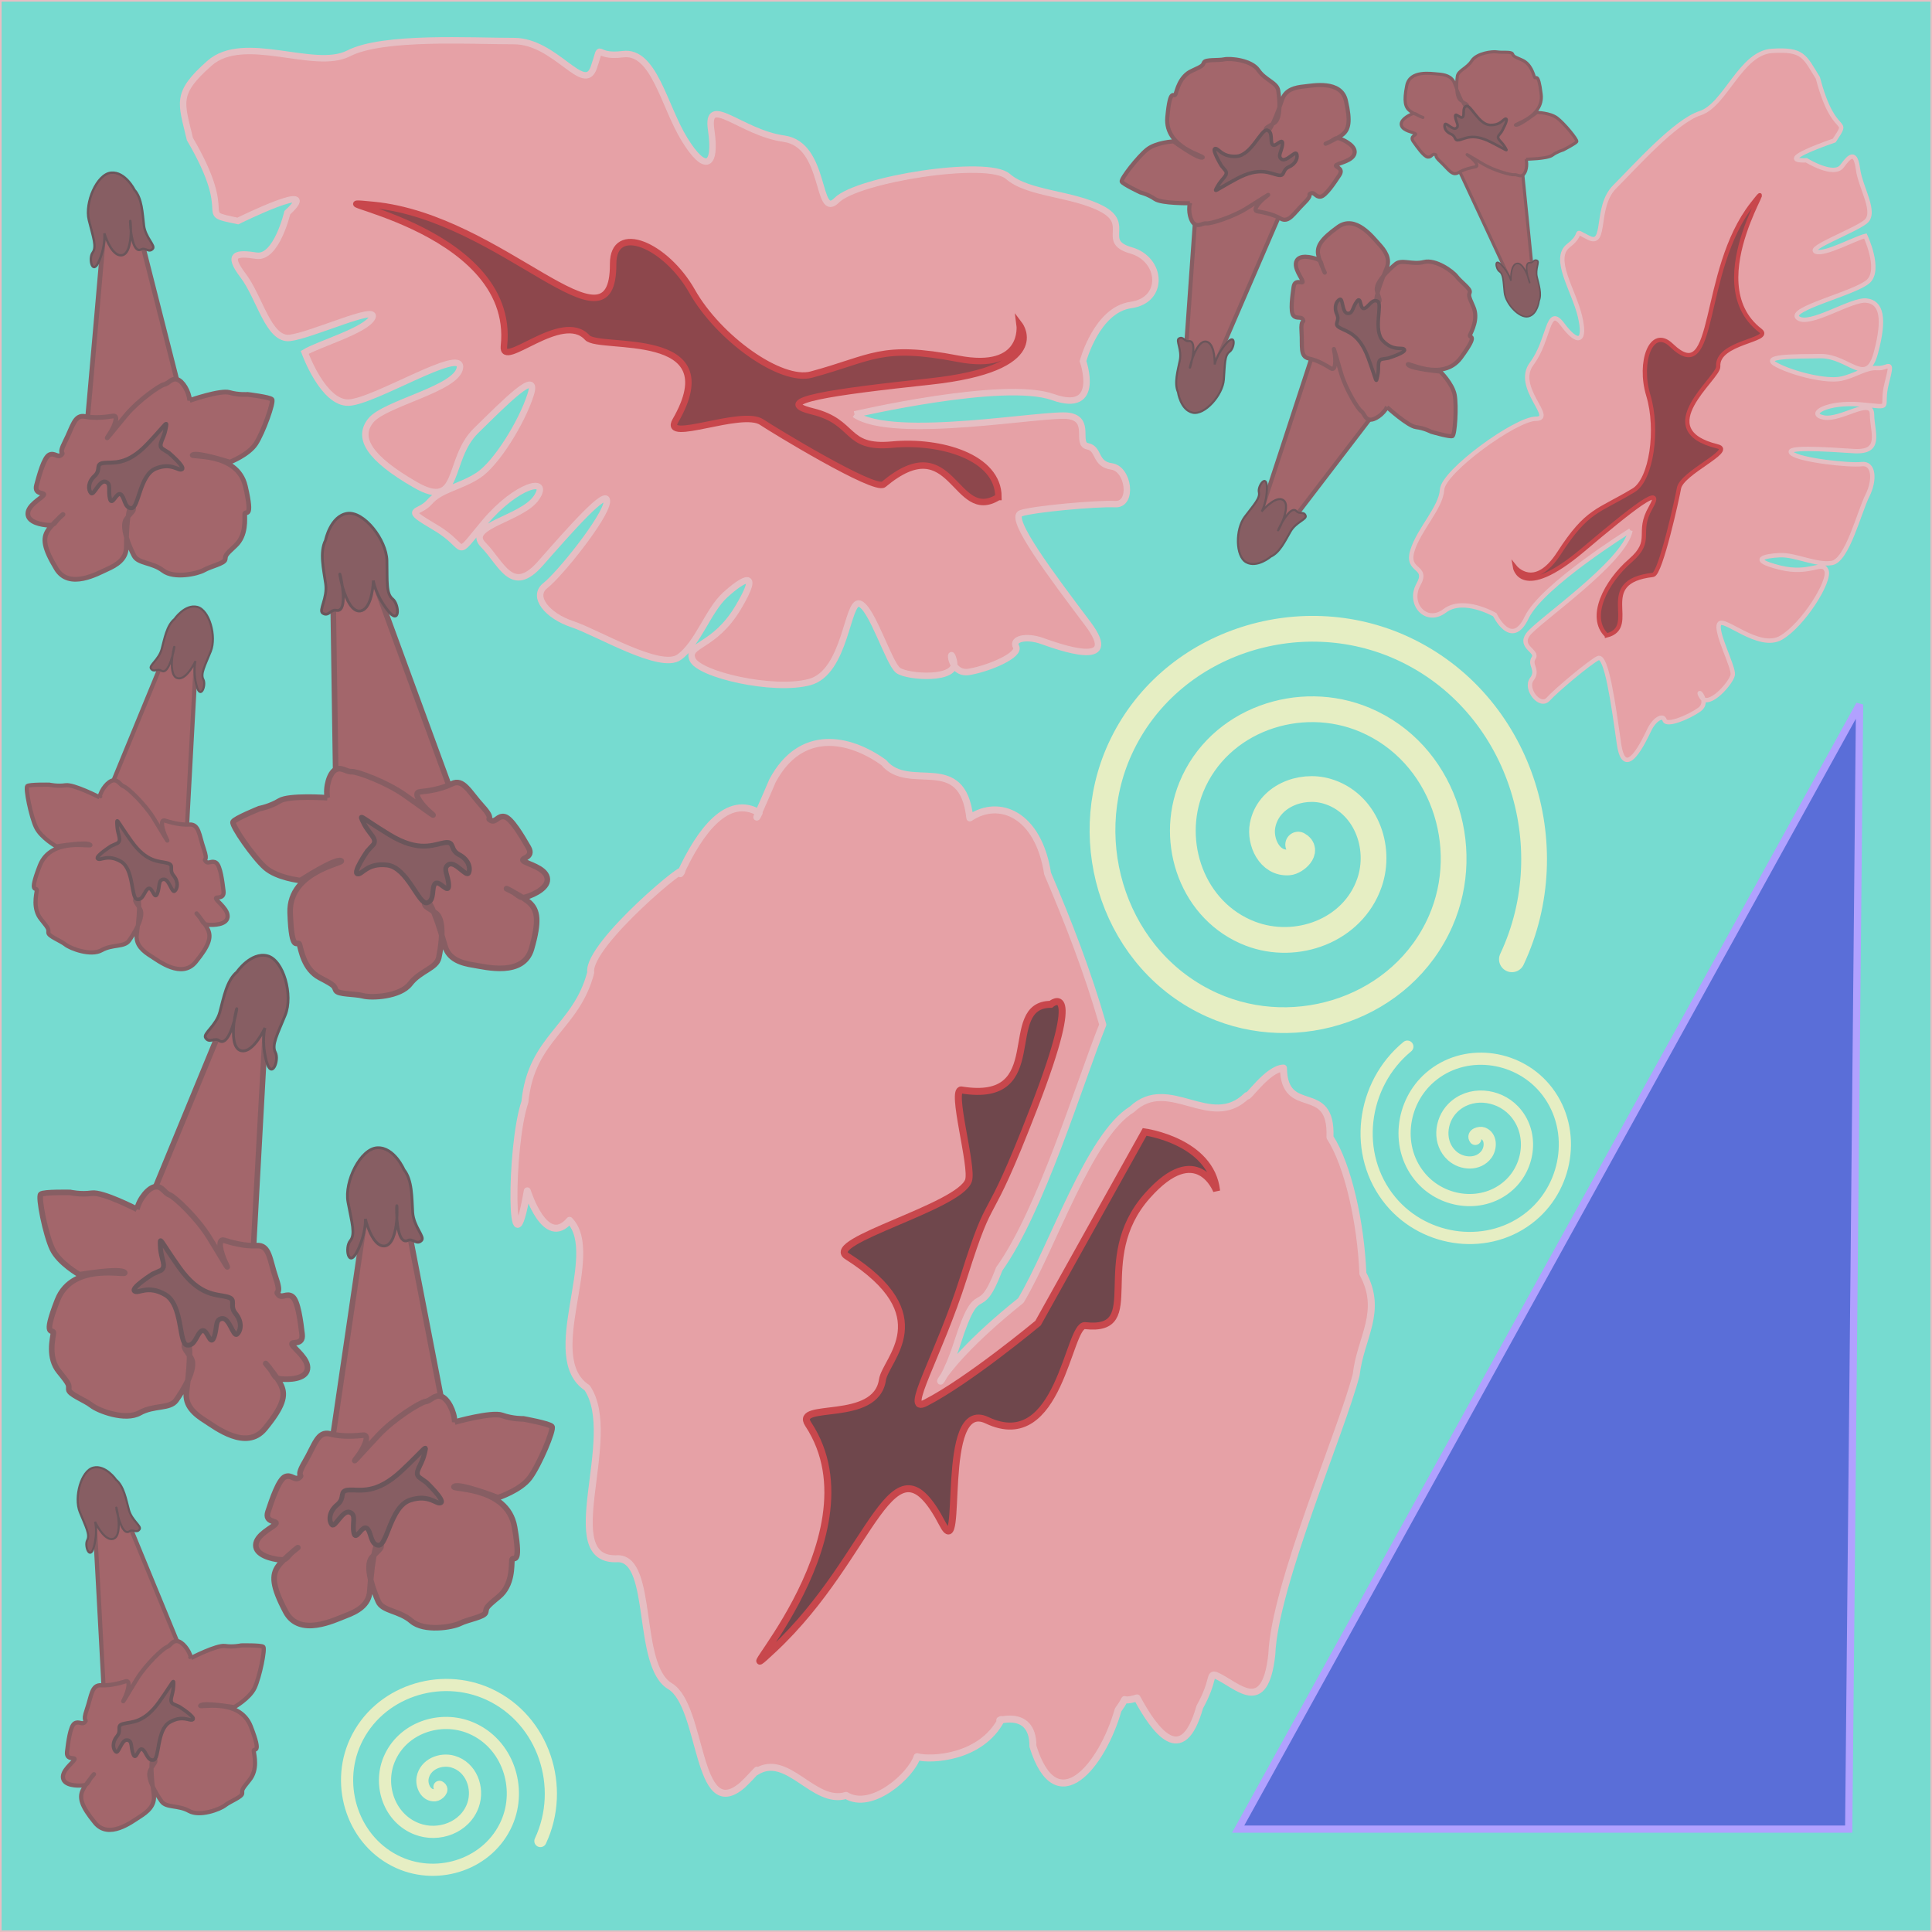 <?xml version="1.0" encoding="UTF-8" standalone="no"?>
<svg
   xmlns:dc="http://purl.org/dc/elements/1.1/"
   xmlns:cc="http://creativecommons.org/ns#"
   xmlns:rdf="http://www.w3.org/1999/02/22-rdf-syntax-ns#"
   xmlns:svg="http://www.w3.org/2000/svg"
   xmlns="http://www.w3.org/2000/svg"
   xmlns:sodipodi="http://sodipodi.sourceforge.net/DTD/sodipodi-0.dtd"
   xmlns:inkscape="http://www.inkscape.org/namespaces/inkscape"
   sodipodi:docname="plants_palm-leaf_00.svg"
   inkscape:version="1.0 (4035a4f, 2020-05-01)"
   id="svg8"
   version="1.1"
   viewBox="0 0 79.375 79.375"
   height="300"
   width="300">
  <rect x="0" y="0" width="79.375" height="79.375" fill="#808080" stroke="none"/>
  <defs
     id="defs2">
    <inkscape:path-effect
       end_linecap_type="zerowidth"
       scale_width="1"
       miter_limit="4"
       linejoin_type="extrp_arc"
       start_linecap_type="zerowidth"
       interpolator_beta="0.2"
       interpolator_type="CubicBezierJohan"
       sort_points="true"
       offset_points="5,0.132"
       lpeversion="1"
       is_visible="true"
       id="path-effect45"
       effect="powerstroke" />
  </defs>
  <sodipodi:namedview
     inkscape:window-maximized="0"
     inkscape:window-y="23"
     inkscape:window-x="0"
     inkscape:window-height="855"
     inkscape:window-width="1440"
     inkscape:showpageshadow="false"
     units="px"
     showgrid="false"
     inkscape:document-rotation="0"
     inkscape:current-layer="layer3"
     inkscape:document-units="px"
     inkscape:cy="109.51558"
     inkscape:cx="230.06378"
     inkscape:zoom="1.0208299"
     inkscape:pageshadow="2"
     inkscape:pageopacity="0.0"
     borderopacity="1.0"
     bordercolor="#666666"
     pagecolor="#ffffff"
     id="base" />
  <g
     sodipodi:insensitive="true"
     style="display:inline"
     id="layer1"
     inkscape:groupmode="layer"
     inkscape:label="Layer 1">
    <rect
       y="-1.8207658e-14"
       x="-2.1316282e-14"
       height="79.375"
       width="79.375"
       id="rect1072"
       style="fill:#5fd3bc;stroke:#ffaaaa;stroke-width:0.132;stroke-linecap:round;stroke-linejoin:round;stroke-miterlimit:4;stroke-dasharray:none;stroke-dashoffset:0" />
  </g>
  <g
     sodipodi:insensitive="true"
     style="display:inline"
     inkscape:label="Layer 2"
     id="layer2"
     inkscape:groupmode="layer">
    <path
       sodipodi:nodetypes="cccccccccccccccccccccccccccccccccccc"
       d="m 41.048,52.141 c 1.732,-2.42 3.295,-7.634 4.26,-10.044 -0.619,-2.166 -1.425,-4.234 -2.268,-6.207 -0.381,-2.447 -1.995,-3.094 -3.195,-2.286 -0.302,-2.757 -2.491,-1.013 -3.54,-2.278 -1.423,-1.02 -3.406,-1.416 -4.565,0.748 -0.309,0.739 -0.881,1.979 -0.55,1.321 -1.291,-0.762 -2.426,0.724 -3.24,2.5 0.653,-0.796 -3.85,2.904 -3.68,4.06 -0.593,2.281 -2.444,2.665 -2.704,5.316 -0.634,1.863 -0.598,7.648 0.097,3.655 0,0 0.742,2.381 1.737,1.212 1.358,1.405 -1.194,5.617 0.721,6.879 1.379,2.016 -1.333,7.185 1.274,7.021 1.481,0.029 0.724,4.412 2.136,5.24 1.363,0.832 1.054,5.692 2.966,4.068 0.482,-0.456 0.705,-0.768 0.557,-0.545 1.293,-0.839 2.374,1.375 3.708,0.962 1.053,0.64 2.688,-0.84 2.916,-1.59 0.554,0.154 2.627,0.069 3.462,-1.529 -0.422,0.185 1.308,-0.578 1.297,1.102 0.97,3.12 2.851,0.785 3.5,-1.494 0.538,-0.745 -0.074,-0.231 0.778,-0.494 0.739,1.37 1.863,2.899 2.575,0.377 0.624,-1.125 0.368,-1.402 0.675,-1.297 0.862,0.381 2.004,1.716 2.287,-0.867 0.109,-2.834 2.868,-9.159 3.466,-11.491 0.179,-1.545 1.119,-2.582 0.276,-4.152 -0.087,-2.108 -0.611,-4.459 -1.353,-5.604 0.092,-2.323 -1.879,-0.778 -1.911,-2.843 -0.66,0.018 -1.518,1.336 -1.5,1.131 -1.496,1.478 -3.202,-0.867 -4.725,0.565 -1.764,1.08 -3.242,5.635 -4.565,7.855 -4.222,3.375 -3.514,4.545 -2.608,1.739 0.905,-2.806 0.854,-0.762 1.719,-3.029 z"
       style="fill:#ff8080;stroke:#ffaaaa;stroke-width:0.287;stroke-linecap:round;stroke-linejoin:round;stroke-miterlimit:4;stroke-dasharray:none"
       id="path47" />
    <path
       sodipodi:nodetypes="cscssssssssssssscccsssscsssssssssssssssssssssssssssssssssc"
       id="path915"
       d="m 35.109,17.025 c 0,0 6.131,-1.429 8.146,-0.712 2.014,0.718 1.239,-1.476 1.239,-1.476 0,0 0.563,-2.11 1.969,-2.306 1.406,-0.196 1.277,-1.881 0.005,-2.244 -1.272,-0.363 0.017,-1.059 -1.188,-1.702 -1.205,-0.643 -3.045,-0.609 -3.874,-1.339 -0.83,-0.73 -6.173,0.12 -7.028,0.979 -0.855,0.859 -0.4,-2.281 -2.173,-2.528 C 30.432,5.451 28.993,3.807 29.218,5.338 29.443,6.868 28.972,7.11 28.121,5.725 27.271,4.341 26.871,2.059 25.59,2.226 24.31,2.392 24.79,1.621 24.398,2.768 24.005,3.915 22.825,1.683 21.111,1.687 19.397,1.691 15.738,1.467 14.324,2.193 12.91,2.918 10.028,1.345 8.605,2.6 7.183,3.855 7.452,4.212 7.802,5.713 c 1.972,3.366 0.17,2.995 1.972,3.366 0,0 3.55,-1.751 2.031,-0.342 0,0 -0.447,1.893 -1.269,1.768 -0.821,-0.125 -1.234,-0.082 -0.549,0.815 0.684,0.897 1.043,2.662 1.918,2.563 0.875,-0.098 3.64,-1.377 3.394,-0.844 -0.246,0.533 -2.226,1.1 -2.78,1.44 0,0 0.753,2.095 1.801,2.062 1.049,-0.033 4.69,-2.308 4.577,-1.437 -0.114,0.872 -3.092,1.46 -3.665,2.175 -0.573,0.714 -0.062,1.546 1.829,2.637 1.891,1.091 1.289,-1.04 2.493,-2.218 1.204,-1.179 2.612,-2.616 2.244,-1.474 -0.368,1.142 -1.405,2.81 -2.136,3.297 -0.731,0.487 -1.556,0.574 -2.014,1.103 -0.458,0.529 -1.164,0.219 0.245,1.052 1.409,0.833 0.689,1.371 2.012,-0.205 1.323,-1.576 2.725,-1.903 2.137,-1.026 -0.588,0.876 -2.95,1.163 -2.189,1.936 0.761,0.773 1.177,2.102 2.346,0.773 1.169,-1.329 2.796,-3.187 2.735,-2.539 -0.06,0.648 -1.944,2.988 -2.525,3.441 -0.581,0.452 0.08,1.249 1.11,1.59 1.03,0.341 3.613,1.904 4.382,1.355 0.77,-0.549 1.191,-1.915 1.887,-2.552 0.696,-0.638 1.528,-1.148 0.541,0.508 -0.987,1.656 -2.132,1.501 -1.88,2.128 0.252,0.628 3.322,1.338 4.813,0.938 1.491,-0.4 1.538,-3.369 2.048,-3.224 0.509,0.145 1.208,2.465 1.591,2.745 0.382,0.281 2.476,0.426 2.289,-0.375 -0.187,-0.801 -0.234,0.583 0.629,0.434 0.863,-0.148 2.107,-0.703 1.925,-1.03 -0.182,-0.327 0.419,-0.467 1.052,-0.245 0.633,0.222 3.349,1.226 1.895,-0.706 -1.454,-1.932 -3.287,-4.357 -2.747,-4.535 0.539,-0.179 3.126,-0.412 3.874,-0.375 0.748,0.037 0.56,-1.451 -0.15,-1.549 -0.71,-0.099 -0.487,-0.731 -0.985,-0.827 -0.498,-0.095 0.167,-1.095 -0.766,-1.247 -0.933,-0.152 -7.204,1.038 -8.808,-0.063"
       style="fill:#ff8080;stroke:#ffaaaa;stroke-width:0.265px;stroke-linecap:butt;stroke-linejoin:miter;stroke-opacity:1" />
    <path
       style="fill:#ff8080;stroke:#ffaaaa;stroke-width:0.18px;stroke-linecap:butt;stroke-linejoin:miter;stroke-opacity:1"
       d="m 66.985,21.792 c 0,0 -3.64,2.263 -4.264,3.579 -0.624,1.315 -1.307,-0.114 -1.307,-0.114 0,0 -1.287,-0.745 -2.058,-0.162 -0.771,0.582 -1.52,-0.291 -1.082,-1.078 0.438,-0.787 -0.518,-0.502 -0.247,-1.391 0.271,-0.889 1.172,-1.759 1.22,-2.51 0.048,-0.751 3.029,-2.914 3.854,-2.912 0.825,0.002 -0.906,-1.291 -0.171,-2.263 0.735,-0.972 0.636,-2.456 1.265,-1.61 0.629,0.845 0.972,0.735 0.715,-0.341 -0.257,-1.076 -1.163,-2.367 -0.466,-2.903 0.697,-0.536 0.094,-0.677 0.835,-0.313 0.741,0.363 0.235,-1.279 1.062,-2.102 0.827,-0.823 2.481,-2.692 3.511,-3.024 1.03,-0.331 1.66,-2.477 2.949,-2.557 1.289,-0.081 1.331,0.221 1.886,1.112 0.671,2.57 1.36,1.524 0.671,2.57 0,0 -2.552,0.866 -1.142,0.813 0,0 1.127,0.696 1.462,0.24 0.335,-0.456 0.554,-0.633 0.657,0.128 0.102,0.761 0.779,1.783 0.311,2.157 -0.469,0.374 -2.415,1.09 -2.041,1.228 0.375,0.138 1.601,-0.542 2.032,-0.645 0,0 0.646,1.371 0.126,1.86 -0.521,0.489 -3.369,1.147 -2.895,1.512 0.474,0.365 2.192,-0.786 2.811,-0.717 0.62,0.068 0.774,0.714 0.389,2.15 -0.386,1.436 -1.121,0.12 -2.268,0.132 -1.147,0.012 -2.517,-0.002 -1.79,0.371 0.727,0.373 2.029,0.676 2.616,0.559 0.587,-0.117 1.026,-0.473 1.501,-0.438 0.475,0.034 0.665,-0.455 0.388,0.624 -0.277,1.079 0.328,0.992 -1.067,0.87 -1.395,-0.122 -2.228,0.396 -1.523,0.535 0.705,0.139 1.98,-0.86 1.986,-0.122 0.006,0.739 0.446,1.578 -0.757,1.502 -1.202,-0.077 -2.88,-0.188 -2.539,0.095 0.341,0.283 2.374,0.503 2.872,0.441 0.498,-0.062 0.563,0.64 0.231,1.3 -0.332,0.66 -0.823,2.656 -1.458,2.762 -0.635,0.106 -1.495,-0.349 -2.137,-0.32 -0.642,0.028 -1.288,0.183 -0.016,0.505 1.272,0.322 1.749,-0.304 1.93,0.119 0.181,0.424 -0.955,2.243 -1.866,2.768 -0.911,0.525 -2.362,-0.881 -2.538,-0.566 -0.175,0.315 0.605,1.768 0.556,2.087 -0.049,0.319 -0.987,1.397 -1.283,0.921 -0.296,-0.476 0.393,0.168 -0.094,0.512 -0.487,0.344 -1.353,0.676 -1.423,0.431 -0.07,-0.245 -0.427,-0.023 -0.624,0.388 -0.198,0.412 -1.022,2.202 -1.252,0.572 -0.23,-1.63 -0.515,-3.679 -0.861,-3.506 -0.346,0.174 -1.703,1.306 -2.045,1.684 -0.342,0.378 -0.968,-0.429 -0.674,-0.818 0.294,-0.389 -0.117,-0.587 0.076,-0.872 0.194,-0.285 -0.608,-0.447 -0.232,-0.969 0.376,-0.523 3.968,-2.969 4.21,-4.27"
       id="path1000"
       sodipodi:nodetypes="cscssssssssssssscccsssscsssssssssssssssssssssssssssssssssc" />
    <path
       sodipodi:nodetypes="csssssssssscsssccc"
       id="path1002"
       d="m 49.983,48.921 c 0,0 -0.799,-2.102 -2.845,0.205 -2.347,2.646 -0.002,5.622 -2.558,5.337 -0.7,-0.078 -1.034,5.311 -4.03,3.887 -2.009,-0.955 -0.919,6.007 -1.82,4.272 -2.108,-4.055 -2.771,1.226 -6.94,5.128 -2.584,2.419 4.536,-4.508 1.416,-9.238 -0.62,-0.94 2.78,-0.01 3.049,-1.822 0.126,-0.848 2.405,-2.637 -1.461,-5.085 -0.962,-0.609 4.604,-2.014 4.995,-3.099 0.199,-0.553 -0.751,-3.8 -0.287,-3.725 3.663,0.594 1.546,-3.506 3.67,-3.519 0,0 1.412,-1.203 -0.681,4.223 -2.093,5.426 -1.648,3.037 -2.898,6.989 -1.039,3.284 -2.528,5.654 -1.564,5.16 1.776,-0.91 4.619,-3.275 4.619,-3.275 l 4.38,-7.855 c 0,0 2.723,0.373 2.955,2.415 z"
       style="fill:#550000;stroke:#d40000;stroke-width:0.287px;stroke-linecap:butt;stroke-linejoin:miter;stroke-opacity:1" />
    <path
       style="fill:#800000;stroke:#d40000;stroke-width:0.265px;stroke-linecap:butt;stroke-linejoin:miter;stroke-opacity:1"
       d="m 41.019,20.42 c -1.822,1.137 -1.849,-2.918 -4.715,-0.52 -0.363,0.304 -4.585,-2.269 -5.004,-2.554 -0.82,-0.56 -4.1,0.889 -3.55,-0.063 2.208,-3.824 -3.134,-2.878 -3.622,-3.413 -1.043,-1.142 -3.533,1.353 -3.424,0.35 0.548,-5.044 -8.645,-6.124 -5.351,-5.8 5.314,0.523 9.852,6.448 9.837,2.43 -0.006,-1.718 2.17,-0.783 3.245,1.118 1.094,1.935 3.652,3.757 4.898,3.422 2.506,-0.675 2.841,-1.265 6.034,-0.65 2.783,0.535 2.525,-1.389 2.525,-1.389 0,0 1.343,1.783 -3.693,2.324 -3.954,0.425 -6.611,0.788 -4.817,1.227 1.794,0.439 1.3,1.55 3.275,1.365 1.975,-0.185 4.363,0.504 4.363,2.153 z"
       id="path1012"
       sodipodi:nodetypes="csssssssssscccssc" />
    <path
       sodipodi:nodetypes="csssssssssscccssc"
       id="path1014"
       d="m 66.011,26.107 c 1.374,-0.351 -0.549,-2.214 1.903,-2.488 0.311,-0.035 1.01,-3.224 1.064,-3.554 0.107,-0.647 2.295,-1.551 1.59,-1.723 -2.833,-0.691 0.056,-2.809 0.024,-3.286 -0.069,-1.019 2.258,-1.069 1.73,-1.475 -2.657,-2.04 1.022,-6.921 -0.326,-5.201 -2.175,2.775 -1.418,7.645 -3.329,5.804 -0.817,-0.787 -1.364,0.679 -0.947,2.059 0.424,1.405 0.127,3.458 -0.602,3.899 -1.466,0.888 -1.9,0.779 -3.064,2.583 -1.015,1.573 -1.815,0.571 -1.815,0.571 0,0 0.238,1.455 2.794,-0.702 2.007,-1.693 3.393,-2.796 2.784,-1.739 -0.609,1.056 0.146,1.328 -0.843,2.186 -0.99,0.858 -1.75,2.313 -0.963,3.065 z"
       style="fill:#800000;stroke:#d40000;stroke-width:0.175px;stroke-linecap:butt;stroke-linejoin:miter;stroke-opacity:1" />
    <g
       transform="translate(-0.247,0.498)"
       id="g1126">
      <path
         sodipodi:nodetypes="ccsscc"
         id="path1024"
         d="m 16.868,49.143 1.86,9.634 c 0,0 1.229,0.959 -0.439,1.429 -1.668,0.469 -4.731,0.65 -4.609,-0.074 0.122,-0.724 1.893,-12.871 1.893,-12.871 z"
         style="opacity:1;fill:#a02c2c;stroke:#782121;stroke-width:0.23px;stroke-linecap:butt;stroke-linejoin:miter;stroke-opacity:1" />
      <path
         sodipodi:nodetypes="csssssssssssc"
         id="path1026"
         d="m 16.842,47.553 c 0,0 -0.397,-0.924 -1.088,-0.896 -0.69,0.028 -1.368,1.384 -1.209,2.235 0.159,0.851 0.314,1.32 0.09,1.592 -0.224,0.272 -0.074,1.16 0.296,0.412 0.37,-0.748 0.327,-1.318 0.327,-1.318 0.099,0.403 0.369,1.131 0.771,1.115 0.68,-0.028 0.519,-2.21 0.512,-1.527 -0.004,0.464 0.062,1.484 0.463,1.297 0.207,-0.096 0.364,0.208 0.565,-4.78e-4 0.144,-0.149 -0.328,-0.559 -0.366,-1.152 -0.038,-0.593 -0.013,-1.327 -0.362,-1.756 z"
         style="opacity:1;fill:#782121;stroke:#501616;stroke-width:0.115;stroke-linecap:butt;stroke-linejoin:miter;stroke-miterlimit:4;stroke-dasharray:none;stroke-opacity:1" />
      <path
         sodipodi:nodetypes="cscsscsssssssssssssssssssssssssssssc"
         id="path1028"
         d="m 18.928,57.928 c 0,0 1.52,-0.431 1.95,-0.276 0.43,0.155 0.877,0.145 0.877,0.145 0,0 1.067,0.192 1.166,0.313 0.099,0.121 -0.523,1.59 -0.91,2.108 -0.387,0.518 -1.308,0.814 -1.308,0.814 0,0 -1.554,-0.603 -1.792,-0.46 -0.237,0.143 2.178,-0.058 2.477,1.671 0.298,1.729 -0.087,1.133 -0.109,1.354 -0.022,0.221 0.035,1.034 -0.542,1.505 -0.577,0.471 -0.491,0.452 -0.538,0.642 -0.047,0.19 -0.726,0.289 -1.048,0.451 -0.323,0.162 -1.484,0.351 -1.996,-0.091 -0.512,-0.442 -1.185,-0.399 -1.367,-0.807 -0.181,-0.408 -0.577,-1.451 -0.262,-1.809 0.315,-0.358 0.455,-0.372 0.337,-0.579 -0.118,-0.207 -0.32,0.413 -0.422,1.963 -0.038,0.581 -0.53,0.838 -0.994,1.013 -0.463,0.176 -1.901,0.894 -2.462,-0.166 -0.561,-1.06 -0.572,-1.506 -0.312,-1.87 0.26,-0.364 1.019,-0.916 0.765,-0.732 -0.427,0.311 -0.362,0.5 -0.693,0.467 -0.331,-0.034 -1.001,-0.191 -0.987,-0.607 0.014,-0.416 0.685,-0.71 0.812,-0.865 0.127,-0.154 -0.471,-0.02 -0.311,-0.505 0.161,-0.485 0.44,-1.32 0.702,-1.433 0.262,-0.113 0.4,0.18 0.582,0.031 0.182,-0.149 -0.171,0.038 0.232,-0.645 0.403,-0.683 0.52,-1.284 1.035,-1.148 0.515,0.136 1.078,0.081 1.359,0.054 0.281,-0.027 0.06,0.507 -0.26,0.921 -0.32,0.413 0.279,-0.278 0.903,-0.939 0.624,-0.661 1.695,-1.332 1.921,-1.365 0.226,-0.033 0.364,-0.297 0.634,-0.214 0.27,0.083 0.551,0.613 0.561,1.06 z"
         style="opacity:1;fill:#a02c2c;stroke:#782121;stroke-width:0.23px;stroke-linecap:butt;stroke-linejoin:miter;stroke-opacity:1" />
      <path
         id="path1030"
         d="m 17.464,60.193 c -0.212,-0.208 0.093,-0.458 0.212,-0.936 0.118,-0.478 0.125,-0.314 -0.932,0.676 -1.058,0.99 -1.711,0.761 -2.158,0.785 -0.446,0.025 -0.125,0.314 -0.482,0.605 -0.356,0.291 -0.348,0.665 -0.223,0.818 0.125,0.153 0.435,-0.61 0.729,-0.51 0.293,0.1 0.097,0.43 0.172,0.835 0.076,0.405 0.336,-0.316 0.532,-0.18 0.196,0.137 0.14,0.691 0.489,0.703 0.349,0.012 0.487,-1.585 1.285,-1.854 0.798,-0.269 1.1,0.205 1.273,0.106 0.173,-0.099 -0.593,-0.831 -0.593,-0.831 z"
         style="opacity:1;fill:#782121;stroke:#501616;stroke-width:0.198px;stroke-linecap:butt;stroke-linejoin:miter;stroke-opacity:1" />
    </g>
    <path
       sodipodi:nodetypes="cccc"
       id="path1097"
       d="M 76.4,28.943 50.868,75.148 h 25.085 z"
       style="fill:#3737c8;stroke:#b380ff;stroke-width:0.298px;stroke-linecap:butt;stroke-linejoin:miter;stroke-opacity:1" />
    <path
       d="m 53.335,34.7 c 0.44,0.236 -0.101,0.71 -0.393,0.732 -0.79,0.059 -1.195,-0.853 -1.071,-1.517 0.221,-1.187 1.565,-1.724 2.642,-1.41 1.581,0.46 2.265,2.284 1.749,3.766 -0.687,1.976 -3.006,2.81 -4.891,2.088 -2.372,-0.909 -3.359,-3.729 -2.428,-6.015 1.128,-2.769 4.454,-3.908 7.14,-2.767 3.166,1.345 4.459,5.178 3.106,8.264 -1.562,3.563 -5.903,5.01 -9.389,3.445 -3.961,-1.778 -5.561,-6.628 -3.784,-10.514 1.993,-4.359 7.353,-6.113 11.638,-4.123 4.757,2.209 6.665,8.078 4.462,12.763"
       sodipodi:t0="0"
       sodipodi:argument="-18.357071"
       sodipodi:radius="9.9665051"
       sodipodi:revolution="3"
       sodipodi:expansion="1"
       sodipodi:cy="34.699963"
       sodipodi:cx="53.335125"
       id="path1105"
       style="fill:none;fill-rule:evenodd;stroke:#ffeeaa;stroke-width:1.058;stroke-linecap:round;stroke-linejoin:round;stroke-miterlimit:4;stroke-dasharray:none"
       sodipodi:type="spiral" />
    <g
       transform="matrix(-0.98,-0.199,-0.199,0.98,35.704,-3.321)"
       id="g1136">
      <path
         style="opacity:1;fill:#a02c2c;stroke:#782121;stroke-width:0.23px;stroke-linecap:butt;stroke-linejoin:miter;stroke-opacity:1"
         d="m 16.868,49.143 1.86,9.634 c 0,0 1.229,0.959 -0.439,1.429 -1.668,0.469 -4.731,0.65 -4.609,-0.074 0.122,-0.724 1.893,-12.871 1.893,-12.871 z"
         id="path1128"
         sodipodi:nodetypes="ccsscc" />
      <path
         style="opacity:1;fill:#782121;stroke:#501616;stroke-width:0.115;stroke-linecap:butt;stroke-linejoin:miter;stroke-miterlimit:4;stroke-dasharray:none;stroke-opacity:1"
         d="m 16.842,47.553 c 0,0 -0.397,-0.924 -1.088,-0.896 -0.69,0.028 -1.368,1.384 -1.209,2.235 0.159,0.851 0.314,1.32 0.09,1.592 -0.224,0.272 -0.074,1.16 0.296,0.412 0.37,-0.748 0.327,-1.318 0.327,-1.318 0.099,0.403 0.369,1.131 0.771,1.115 0.68,-0.028 0.519,-2.21 0.512,-1.527 -0.004,0.464 0.062,1.484 0.463,1.297 0.207,-0.096 0.364,0.208 0.565,-4.78e-4 0.144,-0.149 -0.328,-0.559 -0.366,-1.152 -0.038,-0.593 -0.013,-1.327 -0.362,-1.756 z"
         id="path1130"
         sodipodi:nodetypes="csssssssssssc" />
      <path
         style="opacity:1;fill:#a02c2c;stroke:#782121;stroke-width:0.23px;stroke-linecap:butt;stroke-linejoin:miter;stroke-opacity:1"
         d="m 18.928,57.928 c 0,0 1.52,-0.431 1.95,-0.276 0.43,0.155 0.877,0.145 0.877,0.145 0,0 1.067,0.192 1.166,0.313 0.099,0.121 -0.523,1.59 -0.91,2.108 -0.387,0.518 -1.308,0.814 -1.308,0.814 0,0 -1.554,-0.603 -1.792,-0.46 -0.237,0.143 2.178,-0.058 2.477,1.671 0.298,1.729 -0.087,1.133 -0.109,1.354 -0.022,0.221 0.035,1.034 -0.542,1.505 -0.577,0.471 -0.491,0.452 -0.538,0.642 -0.047,0.19 -0.726,0.289 -1.048,0.451 -0.323,0.162 -1.484,0.351 -1.996,-0.091 -0.512,-0.442 -1.185,-0.399 -1.367,-0.807 -0.181,-0.408 -0.577,-1.451 -0.262,-1.809 0.315,-0.358 0.455,-0.372 0.337,-0.579 -0.118,-0.207 -0.32,0.413 -0.422,1.963 -0.038,0.581 -0.53,0.838 -0.994,1.013 -0.463,0.176 -1.901,0.894 -2.462,-0.166 -0.561,-1.06 -0.572,-1.506 -0.312,-1.87 0.26,-0.364 1.019,-0.916 0.765,-0.732 -0.427,0.311 -0.362,0.5 -0.693,0.467 -0.331,-0.034 -1.001,-0.191 -0.987,-0.607 0.014,-0.416 0.685,-0.71 0.812,-0.865 0.127,-0.154 -0.471,-0.02 -0.311,-0.505 0.161,-0.485 0.44,-1.32 0.702,-1.433 0.262,-0.113 0.4,0.18 0.582,0.031 0.182,-0.149 -0.171,0.038 0.232,-0.645 0.403,-0.683 0.52,-1.284 1.035,-1.148 0.515,0.136 1.078,0.081 1.359,0.054 0.281,-0.027 0.06,0.507 -0.26,0.921 -0.32,0.413 0.279,-0.278 0.903,-0.939 0.624,-0.661 1.695,-1.332 1.921,-1.365 0.226,-0.033 0.364,-0.297 0.634,-0.214 0.27,0.083 0.551,0.613 0.561,1.06 z"
         id="path1132"
         sodipodi:nodetypes="cscsscsssssssssssssssssssssssssssssc" />
      <path
         style="opacity:1;fill:#782121;stroke:#501616;stroke-width:0.198px;stroke-linecap:butt;stroke-linejoin:miter;stroke-opacity:1"
         d="m 17.464,60.193 c -0.212,-0.208 0.093,-0.458 0.212,-0.936 0.118,-0.478 0.125,-0.314 -0.932,0.676 -1.058,0.99 -1.711,0.761 -2.158,0.785 -0.446,0.025 -0.125,0.314 -0.482,0.605 -0.356,0.291 -0.348,0.665 -0.223,0.818 0.125,0.153 0.435,-0.61 0.729,-0.51 0.293,0.1 0.097,0.43 0.172,0.835 0.076,0.405 0.336,-0.316 0.532,-0.18 0.196,0.137 0.14,0.691 0.489,0.703 0.349,0.012 0.487,-1.585 1.285,-1.854 0.798,-0.269 1.1,0.205 1.273,0.106 0.173,-0.099 -0.593,-0.831 -0.593,-0.831 z"
         id="path1134" />
    </g>
    <g
       id="g1146"
       transform="matrix(0.736,-0.149,0.149,0.736,-14.712,28.304)">
      <path
         sodipodi:nodetypes="ccsscc"
         id="path1138"
         d="m 16.868,49.143 1.86,9.634 c 0,0 1.229,0.959 -0.439,1.429 -1.668,0.469 -4.731,0.65 -4.609,-0.074 0.122,-0.724 1.893,-12.871 1.893,-12.871 z"
         style="opacity:1;fill:#a02c2c;stroke:#782121;stroke-width:0.23px;stroke-linecap:butt;stroke-linejoin:miter;stroke-opacity:1" />
      <path
         sodipodi:nodetypes="csssssssssssc"
         id="path1140"
         d="m 16.842,47.553 c 0,0 -0.397,-0.924 -1.088,-0.896 -0.69,0.028 -1.368,1.384 -1.209,2.235 0.159,0.851 0.314,1.32 0.09,1.592 -0.224,0.272 -0.074,1.16 0.296,0.412 0.37,-0.748 0.327,-1.318 0.327,-1.318 0.099,0.403 0.369,1.131 0.771,1.115 0.68,-0.028 0.519,-2.21 0.512,-1.527 -0.004,0.464 0.062,1.484 0.463,1.297 0.207,-0.096 0.364,0.208 0.565,-4.78e-4 0.144,-0.149 -0.328,-0.559 -0.366,-1.152 -0.038,-0.593 -0.013,-1.327 -0.362,-1.756 z"
         style="opacity:1;fill:#782121;stroke:#501616;stroke-width:0.115;stroke-linecap:butt;stroke-linejoin:miter;stroke-miterlimit:4;stroke-dasharray:none;stroke-opacity:1" />
      <path
         sodipodi:nodetypes="cscsscsssssssssssssssssssssssssssssc"
         id="path1142"
         d="m 18.928,57.928 c 0,0 1.52,-0.431 1.95,-0.276 0.43,0.155 0.877,0.145 0.877,0.145 0,0 1.067,0.192 1.166,0.313 0.099,0.121 -0.523,1.59 -0.91,2.108 -0.387,0.518 -1.308,0.814 -1.308,0.814 0,0 -1.554,-0.603 -1.792,-0.46 -0.237,0.143 2.178,-0.058 2.477,1.671 0.298,1.729 -0.087,1.133 -0.109,1.354 -0.022,0.221 0.035,1.034 -0.542,1.505 -0.577,0.471 -0.491,0.452 -0.538,0.642 -0.047,0.19 -0.726,0.289 -1.048,0.451 -0.323,0.162 -1.484,0.351 -1.996,-0.091 -0.512,-0.442 -1.185,-0.399 -1.367,-0.807 -0.181,-0.408 -0.577,-1.451 -0.262,-1.809 0.315,-0.358 0.455,-0.372 0.337,-0.579 -0.118,-0.207 -0.32,0.413 -0.422,1.963 -0.038,0.581 -0.53,0.838 -0.994,1.013 -0.463,0.176 -1.901,0.894 -2.462,-0.166 -0.561,-1.06 -0.572,-1.506 -0.312,-1.87 0.26,-0.364 1.019,-0.916 0.765,-0.732 -0.427,0.311 -0.362,0.5 -0.693,0.467 -0.331,-0.034 -1.001,-0.191 -0.987,-0.607 0.014,-0.416 0.685,-0.71 0.812,-0.865 0.127,-0.154 -0.471,-0.02 -0.311,-0.505 0.161,-0.485 0.44,-1.32 0.702,-1.433 0.262,-0.113 0.4,0.18 0.582,0.031 0.182,-0.149 -0.171,0.038 0.232,-0.645 0.403,-0.683 0.52,-1.284 1.035,-1.148 0.515,0.136 1.078,0.081 1.359,0.054 0.281,-0.027 0.06,0.507 -0.26,0.921 -0.32,0.413 0.279,-0.278 0.903,-0.939 0.624,-0.661 1.695,-1.332 1.921,-1.365 0.226,-0.033 0.364,-0.297 0.634,-0.214 0.27,0.083 0.551,0.613 0.561,1.06 z"
         style="opacity:1;fill:#a02c2c;stroke:#782121;stroke-width:0.23px;stroke-linecap:butt;stroke-linejoin:miter;stroke-opacity:1" />
      <path
         id="path1144"
         d="m 17.464,60.193 c -0.212,-0.208 0.093,-0.458 0.212,-0.936 0.118,-0.478 0.125,-0.314 -0.932,0.676 -1.058,0.99 -1.711,0.761 -2.158,0.785 -0.446,0.025 -0.125,0.314 -0.482,0.605 -0.356,0.291 -0.348,0.665 -0.223,0.818 0.125,0.153 0.435,-0.61 0.729,-0.51 0.293,0.1 0.097,0.43 0.172,0.835 0.076,0.405 0.336,-0.316 0.532,-0.18 0.196,0.137 0.14,0.691 0.489,0.703 0.349,0.012 0.487,-1.585 1.285,-1.854 0.798,-0.269 1.1,0.205 1.273,0.106 0.173,-0.099 -0.593,-0.831 -0.593,-0.831 z"
         style="opacity:1;fill:#782121;stroke:#501616;stroke-width:0.198px;stroke-linecap:butt;stroke-linejoin:miter;stroke-opacity:1" />
    </g>
    <path
       sodipodi:type="spiral"
       style="fill:none;fill-rule:evenodd;stroke:#ffeeaa;stroke-width:0.5;stroke-linecap:round;stroke-linejoin:round;stroke-miterlimit:4;stroke-dasharray:none"
       id="path1150"
       sodipodi:cx="18.054663"
       sodipodi:cy="73.411911"
       sodipodi:expansion="1"
       sodipodi:revolution="3"
       sodipodi:radius="4.7059908"
       sodipodi:argument="-18.357071"
       sodipodi:t0="0"
       d="m 18.055,73.412 c 0.208,0.112 -0.048,0.335 -0.185,0.346 -0.373,0.028 -0.564,-0.403 -0.506,-0.716 0.105,-0.561 0.739,-0.814 1.247,-0.666 0.746,0.217 1.069,1.078 0.826,1.778 -0.324,0.933 -1.419,1.327 -2.309,0.986 -1.12,-0.429 -1.586,-1.761 -1.146,-2.84 0.532,-1.307 2.103,-1.845 3.371,-1.306 1.495,0.635 2.105,2.445 1.467,3.902 -0.737,1.683 -2.787,2.365 -4.433,1.627 -1.87,-0.839 -2.626,-3.13 -1.787,-4.964 0.941,-2.058 3.472,-2.886 5.495,-1.947 2.246,1.043 3.147,3.814 2.107,6.026" />
    <g
       style="display:inline"
       id="g1126-5"
       transform="matrix(-0.71,-0.19,0.19,-0.71,51.318,53.075)">
      <path
         style="opacity:1;fill:#a02c2c;stroke:#782121;stroke-width:0.23px;stroke-linecap:butt;stroke-linejoin:miter;stroke-opacity:1"
         d="m 16.868,49.143 1.86,9.634 c 0,0 1.229,0.959 -0.439,1.429 -1.668,0.469 -4.731,0.65 -4.609,-0.074 0.122,-0.724 1.893,-12.871 1.893,-12.871 z"
         id="path1024-5"
         sodipodi:nodetypes="ccsscc" />
      <path
         style="opacity:1;fill:#782121;stroke:#501616;stroke-width:0.115;stroke-linecap:butt;stroke-linejoin:miter;stroke-miterlimit:4;stroke-dasharray:none;stroke-opacity:1"
         d="m 16.842,47.553 c 0,0 -0.397,-0.924 -1.088,-0.896 -0.69,0.028 -1.368,1.384 -1.209,2.235 0.159,0.851 0.314,1.32 0.09,1.592 -0.224,0.272 -0.074,1.16 0.296,0.412 0.37,-0.748 0.327,-1.318 0.327,-1.318 0.099,0.403 0.369,1.131 0.771,1.115 0.68,-0.028 0.519,-2.21 0.512,-1.527 -0.004,0.464 0.062,1.484 0.463,1.297 0.207,-0.096 0.364,0.208 0.565,-4.78e-4 0.144,-0.149 -0.328,-0.559 -0.366,-1.152 -0.038,-0.593 -0.013,-1.327 -0.362,-1.756 z"
         id="path1026-6"
         sodipodi:nodetypes="csssssssssssc" />
      <path
         style="opacity:1;fill:#a02c2c;stroke:#782121;stroke-width:0.23px;stroke-linecap:butt;stroke-linejoin:miter;stroke-opacity:1"
         d="m 18.928,57.928 c 0,0 1.52,-0.431 1.95,-0.276 0.43,0.155 0.877,0.145 0.877,0.145 0,0 1.067,0.192 1.166,0.313 0.099,0.121 -0.523,1.59 -0.91,2.108 -0.387,0.518 -1.308,0.814 -1.308,0.814 0,0 -1.554,-0.603 -1.792,-0.46 -0.237,0.143 2.178,-0.058 2.477,1.671 0.298,1.729 -0.087,1.133 -0.109,1.354 -0.022,0.221 0.035,1.034 -0.542,1.505 -0.577,0.471 -0.491,0.452 -0.538,0.642 -0.047,0.19 -0.726,0.289 -1.048,0.451 -0.323,0.162 -1.484,0.351 -1.996,-0.091 -0.512,-0.442 -1.185,-0.399 -1.367,-0.807 -0.181,-0.408 -0.577,-1.451 -0.262,-1.809 0.315,-0.358 0.455,-0.372 0.337,-0.579 -0.118,-0.207 -0.32,0.413 -0.422,1.963 -0.038,0.581 -0.53,0.838 -0.994,1.013 -0.463,0.176 -1.901,0.894 -2.462,-0.166 -0.561,-1.06 -0.572,-1.506 -0.312,-1.87 0.26,-0.364 1.019,-0.916 0.765,-0.732 -0.427,0.311 -0.362,0.5 -0.693,0.467 -0.331,-0.034 -1.001,-0.191 -0.987,-0.607 0.014,-0.416 0.685,-0.71 0.812,-0.865 0.127,-0.154 -0.471,-0.02 -0.311,-0.505 0.161,-0.485 0.44,-1.32 0.702,-1.433 0.262,-0.113 0.4,0.18 0.582,0.031 0.182,-0.149 -0.171,0.038 0.232,-0.645 0.403,-0.683 0.52,-1.284 1.035,-1.148 0.515,0.136 1.078,0.081 1.359,0.054 0.281,-0.027 0.06,0.507 -0.26,0.921 -0.32,0.413 0.279,-0.278 0.903,-0.939 0.624,-0.661 1.695,-1.332 1.921,-1.365 0.226,-0.033 0.364,-0.297 0.634,-0.214 0.27,0.083 0.551,0.613 0.561,1.06 z"
         id="path1028-3"
         sodipodi:nodetypes="cscsscsssssssssssssssssssssssssssssc" />
      <path
         style="opacity:1;fill:#782121;stroke:#501616;stroke-width:0.198px;stroke-linecap:butt;stroke-linejoin:miter;stroke-opacity:1"
         d="m 17.464,60.193 c -0.212,-0.208 0.093,-0.458 0.212,-0.936 0.118,-0.478 0.125,-0.314 -0.932,0.676 -1.058,0.99 -1.711,0.761 -2.158,0.785 -0.446,0.025 -0.125,0.314 -0.482,0.605 -0.356,0.291 -0.348,0.665 -0.223,0.818 0.125,0.153 0.435,-0.61 0.729,-0.51 0.293,0.1 0.097,0.43 0.172,0.835 0.076,0.405 0.336,-0.316 0.532,-0.18 0.196,0.137 0.14,0.691 0.489,0.703 0.349,0.012 0.487,-1.585 1.285,-1.854 0.798,-0.269 1.1,0.205 1.273,0.106 0.173,-0.099 -0.593,-0.831 -0.593,-0.831 z"
         id="path1030-2" />
    </g>
    <g
       style="display:inline"
       id="g1136-6"
       transform="matrix(0.658,0.328,0.328,-0.658,25.531,48.635)">
      <path
         sodipodi:nodetypes="ccsscc"
         id="path1128-8"
         d="m 16.868,49.143 1.86,9.634 c 0,0 1.229,0.959 -0.439,1.429 -1.668,0.469 -4.731,0.65 -4.609,-0.074 0.122,-0.724 1.893,-12.871 1.893,-12.871 z"
         style="opacity:1;fill:#a02c2c;stroke:#782121;stroke-width:0.23px;stroke-linecap:butt;stroke-linejoin:miter;stroke-opacity:1" />
      <path
         sodipodi:nodetypes="csssssssssssc"
         id="path1130-9"
         d="m 16.842,47.553 c 0,0 -0.397,-0.924 -1.088,-0.896 -0.69,0.028 -1.368,1.384 -1.209,2.235 0.159,0.851 0.314,1.32 0.09,1.592 -0.224,0.272 -0.074,1.16 0.296,0.412 0.37,-0.748 0.327,-1.318 0.327,-1.318 0.099,0.403 0.369,1.131 0.771,1.115 0.68,-0.028 0.519,-2.21 0.512,-1.527 -0.004,0.464 0.062,1.484 0.463,1.297 0.207,-0.096 0.364,0.208 0.565,-4.78e-4 0.144,-0.149 -0.328,-0.559 -0.366,-1.152 -0.038,-0.593 -0.013,-1.327 -0.362,-1.756 z"
         style="opacity:1;fill:#782121;stroke:#501616;stroke-width:0.115;stroke-linecap:butt;stroke-linejoin:miter;stroke-miterlimit:4;stroke-dasharray:none;stroke-opacity:1" />
      <path
         sodipodi:nodetypes="cscsscsssssssssssssssssssssssssssssc"
         id="path1132-1"
         d="m 18.928,57.928 c 0,0 1.52,-0.431 1.95,-0.276 0.43,0.155 0.877,0.145 0.877,0.145 0,0 1.067,0.192 1.166,0.313 0.099,0.121 -0.523,1.59 -0.91,2.108 -0.387,0.518 -1.308,0.814 -1.308,0.814 0,0 -1.554,-0.603 -1.792,-0.46 -0.237,0.143 2.178,-0.058 2.477,1.671 0.298,1.729 -0.087,1.133 -0.109,1.354 -0.022,0.221 0.035,1.034 -0.542,1.505 -0.577,0.471 -0.491,0.452 -0.538,0.642 -0.047,0.19 -0.726,0.289 -1.048,0.451 -0.323,0.162 -1.484,0.351 -1.996,-0.091 -0.512,-0.442 -1.185,-0.399 -1.367,-0.807 -0.181,-0.408 -0.577,-1.451 -0.262,-1.809 0.315,-0.358 0.455,-0.372 0.337,-0.579 -0.118,-0.207 -0.32,0.413 -0.422,1.963 -0.038,0.581 -0.53,0.838 -0.994,1.013 -0.463,0.176 -1.901,0.894 -2.462,-0.166 -0.561,-1.06 -0.572,-1.506 -0.312,-1.87 0.26,-0.364 1.019,-0.916 0.765,-0.732 -0.427,0.311 -0.362,0.5 -0.693,0.467 -0.331,-0.034 -1.001,-0.191 -0.987,-0.607 0.014,-0.416 0.685,-0.71 0.812,-0.865 0.127,-0.154 -0.471,-0.02 -0.311,-0.505 0.161,-0.485 0.44,-1.32 0.702,-1.433 0.262,-0.113 0.4,0.18 0.582,0.031 0.182,-0.149 -0.171,0.038 0.232,-0.645 0.403,-0.683 0.52,-1.284 1.035,-1.148 0.515,0.136 1.078,0.081 1.359,0.054 0.281,-0.027 0.06,0.507 -0.26,0.921 -0.32,0.413 0.279,-0.278 0.903,-0.939 0.624,-0.661 1.695,-1.332 1.921,-1.365 0.226,-0.033 0.364,-0.297 0.634,-0.214 0.27,0.083 0.551,0.613 0.561,1.06 z"
         style="opacity:1;fill:#a02c2c;stroke:#782121;stroke-width:0.23px;stroke-linecap:butt;stroke-linejoin:miter;stroke-opacity:1" />
      <path
         id="path1134-4"
         d="m 17.464,60.193 c -0.212,-0.208 0.093,-0.458 0.212,-0.936 0.118,-0.478 0.125,-0.314 -0.932,0.676 -1.058,0.99 -1.711,0.761 -2.158,0.785 -0.446,0.025 -0.125,0.314 -0.482,0.605 -0.356,0.291 -0.348,0.665 -0.223,0.818 0.125,0.153 0.435,-0.61 0.729,-0.51 0.293,0.1 0.097,0.43 0.172,0.835 0.076,0.405 0.336,-0.316 0.532,-0.18 0.196,0.137 0.14,0.691 0.489,0.703 0.349,0.012 0.487,-1.585 1.285,-1.854 0.798,-0.269 1.1,0.205 1.273,0.106 0.173,-0.099 -0.593,-0.831 -0.593,-0.831 z"
         style="opacity:1;fill:#782121;stroke:#501616;stroke-width:0.198px;stroke-linecap:butt;stroke-linejoin:miter;stroke-opacity:1" />
    </g>
    <g
       inkscape:transform-center-y="0.90292481"
       inkscape:transform-center-x="-0.38029969"
       style="display:inline"
       transform="matrix(0.529,-0.158,-0.158,-0.529,61.838,40.176)"
       id="g1146-8">
      <path
         style="opacity:1;fill:#a02c2c;stroke:#782121;stroke-width:0.23px;stroke-linecap:butt;stroke-linejoin:miter;stroke-opacity:1"
         d="m 16.868,49.143 1.86,9.634 c 0,0 1.229,0.959 -0.439,1.429 -1.668,0.469 -4.731,0.65 -4.609,-0.074 0.122,-0.724 1.893,-12.871 1.893,-12.871 z"
         id="path1138-8"
         sodipodi:nodetypes="ccsscc" />
      <path
         style="opacity:1;fill:#782121;stroke:#501616;stroke-width:0.115;stroke-linecap:butt;stroke-linejoin:miter;stroke-miterlimit:4;stroke-dasharray:none;stroke-opacity:1"
         d="m 16.842,47.553 c 0,0 -0.397,-0.924 -1.088,-0.896 -0.69,0.028 -1.368,1.384 -1.209,2.235 0.159,0.851 0.314,1.32 0.09,1.592 -0.224,0.272 -0.074,1.16 0.296,0.412 0.37,-0.748 0.327,-1.318 0.327,-1.318 0.099,0.403 0.369,1.131 0.771,1.115 0.68,-0.028 0.519,-2.21 0.512,-1.527 -0.004,0.464 0.062,1.484 0.463,1.297 0.207,-0.096 0.364,0.208 0.565,-4.78e-4 0.144,-0.149 -0.328,-0.559 -0.366,-1.152 -0.038,-0.593 -0.013,-1.327 -0.362,-1.756 z"
         id="path1140-7"
         sodipodi:nodetypes="csssssssssssc" />
      <path
         style="opacity:1;fill:#a02c2c;stroke:#782121;stroke-width:0.23px;stroke-linecap:butt;stroke-linejoin:miter;stroke-opacity:1"
         d="m 18.928,57.928 c 0,0 1.52,-0.431 1.95,-0.276 0.43,0.155 0.877,0.145 0.877,0.145 0,0 1.067,0.192 1.166,0.313 0.099,0.121 -0.523,1.59 -0.91,2.108 -0.387,0.518 -1.308,0.814 -1.308,0.814 0,0 -1.554,-0.603 -1.792,-0.46 -0.237,0.143 2.178,-0.058 2.477,1.671 0.298,1.729 -0.087,1.133 -0.109,1.354 -0.022,0.221 0.035,1.034 -0.542,1.505 -0.577,0.471 -0.491,0.452 -0.538,0.642 -0.047,0.19 -0.726,0.289 -1.048,0.451 -0.323,0.162 -1.484,0.351 -1.996,-0.091 -0.512,-0.442 -1.185,-0.399 -1.367,-0.807 -0.181,-0.408 -0.577,-1.451 -0.262,-1.809 0.315,-0.358 0.455,-0.372 0.337,-0.579 -0.118,-0.207 -0.32,0.413 -0.422,1.963 -0.038,0.581 -0.53,0.838 -0.994,1.013 -0.463,0.176 -1.901,0.894 -2.462,-0.166 -0.561,-1.06 -0.572,-1.506 -0.312,-1.87 0.26,-0.364 1.019,-0.916 0.765,-0.732 -0.427,0.311 -0.362,0.5 -0.693,0.467 -0.331,-0.034 -1.001,-0.191 -0.987,-0.607 0.014,-0.416 0.685,-0.71 0.812,-0.865 0.127,-0.154 -0.471,-0.02 -0.311,-0.505 0.161,-0.485 0.44,-1.32 0.702,-1.433 0.262,-0.113 0.4,0.18 0.582,0.031 0.182,-0.149 -0.171,0.038 0.232,-0.645 0.403,-0.683 0.52,-1.284 1.035,-1.148 0.515,0.136 1.078,0.081 1.359,0.054 0.281,-0.027 0.06,0.507 -0.26,0.921 -0.32,0.413 0.279,-0.278 0.903,-0.939 0.624,-0.661 1.695,-1.332 1.921,-1.365 0.226,-0.033 0.364,-0.297 0.634,-0.214 0.27,0.083 0.551,0.613 0.561,1.06 z"
         id="path1142-1"
         sodipodi:nodetypes="cscsscsssssssssssssssssssssssssssssc" />
      <path
         style="opacity:1;fill:#782121;stroke:#501616;stroke-width:0.198px;stroke-linecap:butt;stroke-linejoin:miter;stroke-opacity:1"
         d="m 17.464,60.193 c -0.212,-0.208 0.093,-0.458 0.212,-0.936 0.118,-0.478 0.125,-0.314 -0.932,0.676 -1.058,0.99 -1.711,0.761 -2.158,0.785 -0.446,0.025 -0.125,0.314 -0.482,0.605 -0.356,0.291 -0.348,0.665 -0.223,0.818 0.125,0.153 0.435,-0.61 0.729,-0.51 0.293,0.1 0.097,0.43 0.172,0.835 0.076,0.405 0.336,-0.316 0.532,-0.18 0.196,0.137 0.14,0.691 0.489,0.703 0.349,0.012 0.487,-1.585 1.285,-1.854 0.798,-0.269 1.1,0.205 1.273,0.106 0.173,-0.099 -0.593,-0.831 -0.593,-0.831 z"
         id="path1144-9" />
    </g>
    <g
       id="g1220"
       transform="matrix(-0.979,0.204,0.204,0.979,20.162,-27.798)">
      <path
         style="opacity:1;fill:#a02c2c;stroke:#782121;stroke-width:0.23px;stroke-linecap:butt;stroke-linejoin:miter;stroke-opacity:1"
         d="m 16.868,49.143 1.86,9.634 c 0,0 1.229,0.959 -0.439,1.429 -1.668,0.469 -4.731,0.65 -4.609,-0.074 0.122,-0.724 1.893,-12.871 1.893,-12.871 z"
         id="path1212"
         sodipodi:nodetypes="ccsscc" />
      <path
         style="opacity:1;fill:#782121;stroke:#501616;stroke-width:0.115;stroke-linecap:butt;stroke-linejoin:miter;stroke-miterlimit:4;stroke-dasharray:none;stroke-opacity:1"
         d="m 16.842,47.553 c 0,0 -0.397,-0.924 -1.088,-0.896 -0.69,0.028 -1.368,1.384 -1.209,2.235 0.159,0.851 0.314,1.32 0.09,1.592 -0.224,0.272 -0.074,1.16 0.296,0.412 0.37,-0.748 0.327,-1.318 0.327,-1.318 0.099,0.403 0.369,1.131 0.771,1.115 0.68,-0.028 0.519,-2.21 0.512,-1.527 -0.004,0.464 0.062,1.484 0.463,1.297 0.207,-0.096 0.364,0.208 0.565,-4.78e-4 0.144,-0.149 -0.328,-0.559 -0.366,-1.152 -0.038,-0.593 -0.013,-1.327 -0.362,-1.756 z"
         id="path1214"
         sodipodi:nodetypes="csssssssssssc" />
      <path
         style="opacity:1;fill:#a02c2c;stroke:#782121;stroke-width:0.23px;stroke-linecap:butt;stroke-linejoin:miter;stroke-opacity:1"
         d="m 18.928,57.928 c 0,0 1.52,-0.431 1.95,-0.276 0.43,0.155 0.877,0.145 0.877,0.145 0,0 1.067,0.192 1.166,0.313 0.099,0.121 -0.523,1.59 -0.91,2.108 -0.387,0.518 -1.308,0.814 -1.308,0.814 0,0 -1.554,-0.603 -1.792,-0.46 -0.237,0.143 2.178,-0.058 2.477,1.671 0.298,1.729 -0.087,1.133 -0.109,1.354 -0.022,0.221 0.035,1.034 -0.542,1.505 -0.577,0.471 -0.491,0.452 -0.538,0.642 -0.047,0.19 -0.726,0.289 -1.048,0.451 -0.323,0.162 -1.484,0.351 -1.996,-0.091 -0.512,-0.442 -1.185,-0.399 -1.367,-0.807 -0.181,-0.408 -0.577,-1.451 -0.262,-1.809 0.315,-0.358 0.455,-0.372 0.337,-0.579 -0.118,-0.207 -0.32,0.413 -0.422,1.963 -0.038,0.581 -0.53,0.838 -0.994,1.013 -0.463,0.176 -1.901,0.894 -2.462,-0.166 -0.561,-1.06 -0.572,-1.506 -0.312,-1.87 0.26,-0.364 1.019,-0.916 0.765,-0.732 -0.427,0.311 -0.362,0.5 -0.693,0.467 -0.331,-0.034 -1.001,-0.191 -0.987,-0.607 0.014,-0.416 0.685,-0.71 0.812,-0.865 0.127,-0.154 -0.471,-0.02 -0.311,-0.505 0.161,-0.485 0.44,-1.32 0.702,-1.433 0.262,-0.113 0.4,0.18 0.582,0.031 0.182,-0.149 -0.171,0.038 0.232,-0.645 0.403,-0.683 0.52,-1.284 1.035,-1.148 0.515,0.136 1.078,0.081 1.359,0.054 0.281,-0.027 0.06,0.507 -0.26,0.921 -0.32,0.413 0.279,-0.278 0.903,-0.939 0.624,-0.661 1.695,-1.332 1.921,-1.365 0.226,-0.033 0.364,-0.297 0.634,-0.214 0.27,0.083 0.551,0.613 0.561,1.06 z"
         id="path1216"
         sodipodi:nodetypes="cscsscsssssssssssssssssssssssssssssc" />
      <path
         style="opacity:1;fill:#782121;stroke:#501616;stroke-width:0.198px;stroke-linecap:butt;stroke-linejoin:miter;stroke-opacity:1"
         d="m 17.464,60.193 c -0.212,-0.208 0.093,-0.458 0.212,-0.936 0.118,-0.478 0.125,-0.314 -0.932,0.676 -1.058,0.99 -1.711,0.761 -2.158,0.785 -0.446,0.025 -0.125,0.314 -0.482,0.605 -0.356,0.291 -0.348,0.665 -0.223,0.818 0.125,0.153 0.435,-0.61 0.729,-0.51 0.293,0.1 0.097,0.43 0.172,0.835 0.076,0.405 0.336,-0.316 0.532,-0.18 0.196,0.137 0.14,0.691 0.489,0.703 0.349,0.012 0.487,-1.585 1.285,-1.854 0.798,-0.269 1.1,0.205 1.273,0.106 0.173,-0.099 -0.593,-0.831 -0.593,-0.831 z"
         id="path1218" />
    </g>
    <g
       id="g1230"
       transform="matrix(0.844,-0.049,0.049,0.844,-11.021,-31.511)">
      <path
         sodipodi:nodetypes="ccsscc"
         id="path1222"
         d="m 16.868,49.143 1.86,9.634 c 0,0 1.229,0.959 -0.439,1.429 -1.668,0.469 -4.731,0.65 -4.609,-0.074 0.122,-0.724 1.893,-12.871 1.893,-12.871 z"
         style="opacity:1;fill:#a02c2c;stroke:#782121;stroke-width:0.23px;stroke-linecap:butt;stroke-linejoin:miter;stroke-opacity:1" />
      <path
         sodipodi:nodetypes="csssssssssssc"
         id="path1224"
         d="m 16.842,47.553 c 0,0 -0.397,-0.924 -1.088,-0.896 -0.69,0.028 -1.368,1.384 -1.209,2.235 0.159,0.851 0.314,1.32 0.09,1.592 -0.224,0.272 -0.074,1.16 0.296,0.412 0.37,-0.748 0.327,-1.318 0.327,-1.318 0.099,0.403 0.369,1.131 0.771,1.115 0.68,-0.028 0.519,-2.21 0.512,-1.527 -0.004,0.464 0.062,1.484 0.463,1.297 0.207,-0.096 0.364,0.208 0.565,-4.78e-4 0.144,-0.149 -0.328,-0.559 -0.366,-1.152 -0.038,-0.593 -0.013,-1.327 -0.362,-1.756 z"
         style="opacity:1;fill:#782121;stroke:#501616;stroke-width:0.115;stroke-linecap:butt;stroke-linejoin:miter;stroke-miterlimit:4;stroke-dasharray:none;stroke-opacity:1" />
      <path
         sodipodi:nodetypes="cscsscsssssssssssssssssssssssssssssc"
         id="path1226"
         d="m 18.928,57.928 c 0,0 1.52,-0.431 1.95,-0.276 0.43,0.155 0.877,0.145 0.877,0.145 0,0 1.067,0.192 1.166,0.313 0.099,0.121 -0.523,1.59 -0.91,2.108 -0.387,0.518 -1.308,0.814 -1.308,0.814 0,0 -1.554,-0.603 -1.792,-0.46 -0.237,0.143 2.178,-0.058 2.477,1.671 0.298,1.729 -0.087,1.133 -0.109,1.354 -0.022,0.221 0.035,1.034 -0.542,1.505 -0.577,0.471 -0.491,0.452 -0.538,0.642 -0.047,0.19 -0.726,0.289 -1.048,0.451 -0.323,0.162 -1.484,0.351 -1.996,-0.091 -0.512,-0.442 -1.185,-0.399 -1.367,-0.807 -0.181,-0.408 -0.577,-1.451 -0.262,-1.809 0.315,-0.358 0.455,-0.372 0.337,-0.579 -0.118,-0.207 -0.32,0.413 -0.422,1.963 -0.038,0.581 -0.53,0.838 -0.994,1.013 -0.463,0.176 -1.901,0.894 -2.462,-0.166 -0.561,-1.06 -0.572,-1.506 -0.312,-1.87 0.26,-0.364 1.019,-0.916 0.765,-0.732 -0.427,0.311 -0.362,0.5 -0.693,0.467 -0.331,-0.034 -1.001,-0.191 -0.987,-0.607 0.014,-0.416 0.685,-0.71 0.812,-0.865 0.127,-0.154 -0.471,-0.02 -0.311,-0.505 0.161,-0.485 0.44,-1.32 0.702,-1.433 0.262,-0.113 0.4,0.18 0.582,0.031 0.182,-0.149 -0.171,0.038 0.232,-0.645 0.403,-0.683 0.52,-1.284 1.035,-1.148 0.515,0.136 1.078,0.081 1.359,0.054 0.281,-0.027 0.06,0.507 -0.26,0.921 -0.32,0.413 0.279,-0.278 0.903,-0.939 0.624,-0.661 1.695,-1.332 1.921,-1.365 0.226,-0.033 0.364,-0.297 0.634,-0.214 0.27,0.083 0.551,0.613 0.561,1.06 z"
         style="opacity:1;fill:#a02c2c;stroke:#782121;stroke-width:0.23px;stroke-linecap:butt;stroke-linejoin:miter;stroke-opacity:1" />
      <path
         id="path1228"
         d="m 17.464,60.193 c -0.212,-0.208 0.093,-0.458 0.212,-0.936 0.118,-0.478 0.125,-0.314 -0.932,0.676 -1.058,0.99 -1.711,0.761 -2.158,0.785 -0.446,0.025 -0.125,0.314 -0.482,0.605 -0.356,0.291 -0.348,0.665 -0.223,0.818 0.125,0.153 0.435,-0.61 0.729,-0.51 0.293,0.1 0.097,0.43 0.172,0.835 0.076,0.405 0.336,-0.316 0.532,-0.18 0.196,0.137 0.14,0.691 0.489,0.703 0.349,0.012 0.487,-1.585 1.285,-1.854 0.798,-0.269 1.1,0.205 1.273,0.106 0.173,-0.099 -0.593,-0.831 -0.593,-0.831 z"
         style="opacity:1;fill:#782121;stroke:#501616;stroke-width:0.198px;stroke-linecap:butt;stroke-linejoin:miter;stroke-opacity:1" />
    </g>
    <g
       transform="matrix(-0.736,-0.149,-0.149,0.736,26.65,-7.058)"
       id="g1240">
      <path
         style="opacity:1;fill:#a02c2c;stroke:#782121;stroke-width:0.23px;stroke-linecap:butt;stroke-linejoin:miter;stroke-opacity:1"
         d="m 16.868,49.143 1.86,9.634 c 0,0 1.229,0.959 -0.439,1.429 -1.668,0.469 -4.731,0.65 -4.609,-0.074 0.122,-0.724 1.893,-12.871 1.893,-12.871 z"
         id="path1232"
         sodipodi:nodetypes="ccsscc" />
      <path
         style="opacity:1;fill:#782121;stroke:#501616;stroke-width:0.115;stroke-linecap:butt;stroke-linejoin:miter;stroke-miterlimit:4;stroke-dasharray:none;stroke-opacity:1"
         d="m 16.842,47.553 c 0,0 -0.397,-0.924 -1.088,-0.896 -0.69,0.028 -1.368,1.384 -1.209,2.235 0.159,0.851 0.314,1.32 0.09,1.592 -0.224,0.272 -0.074,1.16 0.296,0.412 0.37,-0.748 0.327,-1.318 0.327,-1.318 0.099,0.403 0.369,1.131 0.771,1.115 0.68,-0.028 0.519,-2.21 0.512,-1.527 -0.004,0.464 0.062,1.484 0.463,1.297 0.207,-0.096 0.364,0.208 0.565,-4.78e-4 0.144,-0.149 -0.328,-0.559 -0.366,-1.152 -0.038,-0.593 -0.013,-1.327 -0.362,-1.756 z"
         id="path1234"
         sodipodi:nodetypes="csssssssssssc" />
      <path
         style="opacity:1;fill:#a02c2c;stroke:#782121;stroke-width:0.23px;stroke-linecap:butt;stroke-linejoin:miter;stroke-opacity:1"
         d="m 18.928,57.928 c 0,0 1.52,-0.431 1.95,-0.276 0.43,0.155 0.877,0.145 0.877,0.145 0,0 1.067,0.192 1.166,0.313 0.099,0.121 -0.523,1.59 -0.91,2.108 -0.387,0.518 -1.308,0.814 -1.308,0.814 0,0 -1.554,-0.603 -1.792,-0.46 -0.237,0.143 2.178,-0.058 2.477,1.671 0.298,1.729 -0.087,1.133 -0.109,1.354 -0.022,0.221 0.035,1.034 -0.542,1.505 -0.577,0.471 -0.491,0.452 -0.538,0.642 -0.047,0.19 -0.726,0.289 -1.048,0.451 -0.323,0.162 -1.484,0.351 -1.996,-0.091 -0.512,-0.442 -1.185,-0.399 -1.367,-0.807 -0.181,-0.408 -0.577,-1.451 -0.262,-1.809 0.315,-0.358 0.455,-0.372 0.337,-0.579 -0.118,-0.207 -0.32,0.413 -0.422,1.963 -0.038,0.581 -0.53,0.838 -0.994,1.013 -0.463,0.176 -1.901,0.894 -2.462,-0.166 -0.561,-1.06 -0.572,-1.506 -0.312,-1.87 0.26,-0.364 1.019,-0.916 0.765,-0.732 -0.427,0.311 -0.362,0.5 -0.693,0.467 -0.331,-0.034 -1.001,-0.191 -0.987,-0.607 0.014,-0.416 0.685,-0.71 0.812,-0.865 0.127,-0.154 -0.471,-0.02 -0.311,-0.505 0.161,-0.485 0.44,-1.32 0.702,-1.433 0.262,-0.113 0.4,0.18 0.582,0.031 0.182,-0.149 -0.171,0.038 0.232,-0.645 0.403,-0.683 0.52,-1.284 1.035,-1.148 0.515,0.136 1.078,0.081 1.359,0.054 0.281,-0.027 0.06,0.507 -0.26,0.921 -0.32,0.413 0.279,-0.278 0.903,-0.939 0.624,-0.661 1.695,-1.332 1.921,-1.365 0.226,-0.033 0.364,-0.297 0.634,-0.214 0.27,0.083 0.551,0.613 0.561,1.06 z"
         id="path1236"
         sodipodi:nodetypes="cscsscsssssssssssssssssssssssssssssc" />
      <path
         style="opacity:1;fill:#782121;stroke:#501616;stroke-width:0.198px;stroke-linecap:butt;stroke-linejoin:miter;stroke-opacity:1"
         d="m 17.464,60.193 c -0.212,-0.208 0.093,-0.458 0.212,-0.936 0.118,-0.478 0.125,-0.314 -0.932,0.676 -1.058,0.99 -1.711,0.761 -2.158,0.785 -0.446,0.025 -0.125,0.314 -0.482,0.605 -0.356,0.291 -0.348,0.665 -0.223,0.818 0.125,0.153 0.435,-0.61 0.729,-0.51 0.293,0.1 0.097,0.43 0.172,0.835 0.076,0.405 0.336,-0.316 0.532,-0.18 0.196,0.137 0.14,0.691 0.489,0.703 0.349,0.012 0.487,-1.585 1.285,-1.854 0.798,-0.269 1.1,0.205 1.273,0.106 0.173,-0.099 -0.593,-0.831 -0.593,-0.831 z"
         id="path1238" />
    </g>
    <path
       transform="rotate(-154.578,60.089,46.975)"
       d="m 59.698,47.365 c 0.208,0.112 -0.048,0.335 -0.185,0.346 -0.373,0.028 -0.564,-0.403 -0.506,-0.716 0.105,-0.561 0.739,-0.814 1.247,-0.666 0.746,0.217 1.069,1.078 0.826,1.778 -0.324,0.933 -1.419,1.327 -2.309,0.986 -1.12,-0.429 -1.586,-1.761 -1.146,-2.84 0.532,-1.307 2.103,-1.845 3.371,-1.306 1.495,0.635 2.105,2.445 1.467,3.902 -0.737,1.683 -2.787,2.365 -4.433,1.627 -1.87,-0.839 -2.626,-3.13 -1.787,-4.964 0.941,-2.058 3.472,-2.886 5.495,-1.947 2.246,1.043 3.147,3.814 2.107,6.026"
       sodipodi:t0="0"
       sodipodi:argument="-18.357071"
       sodipodi:radius="4.7059908"
       sodipodi:revolution="3"
       sodipodi:expansion="1"
       sodipodi:cy="47.365089"
       sodipodi:cx="59.69838"
       id="path1242"
       style="fill:none;fill-rule:evenodd;stroke:#ffeeaa;stroke-width:0.5;stroke-linecap:round;stroke-linejoin:round;stroke-miterlimit:4;stroke-dasharray:none"
       sodipodi:type="spiral" />
  </g>
  <g
     style="display:inline"
     inkscape:label="Layer 3"
     id="layer3"
     inkscape:groupmode="layer">
    <rect
       style="display:inline;opacity:0.3;fill:#aaeeff;stroke:none;stroke-width:0.132;stroke-linecap:round;stroke-linejoin:round;stroke-miterlimit:4;stroke-dasharray:none;stroke-dashoffset:0"
       id="rect1072-1"
       width="79.375"
       height="79.375"
       x="1.1989162e-09"
       y="-1.6788647e-07" />
  </g>
</svg>
